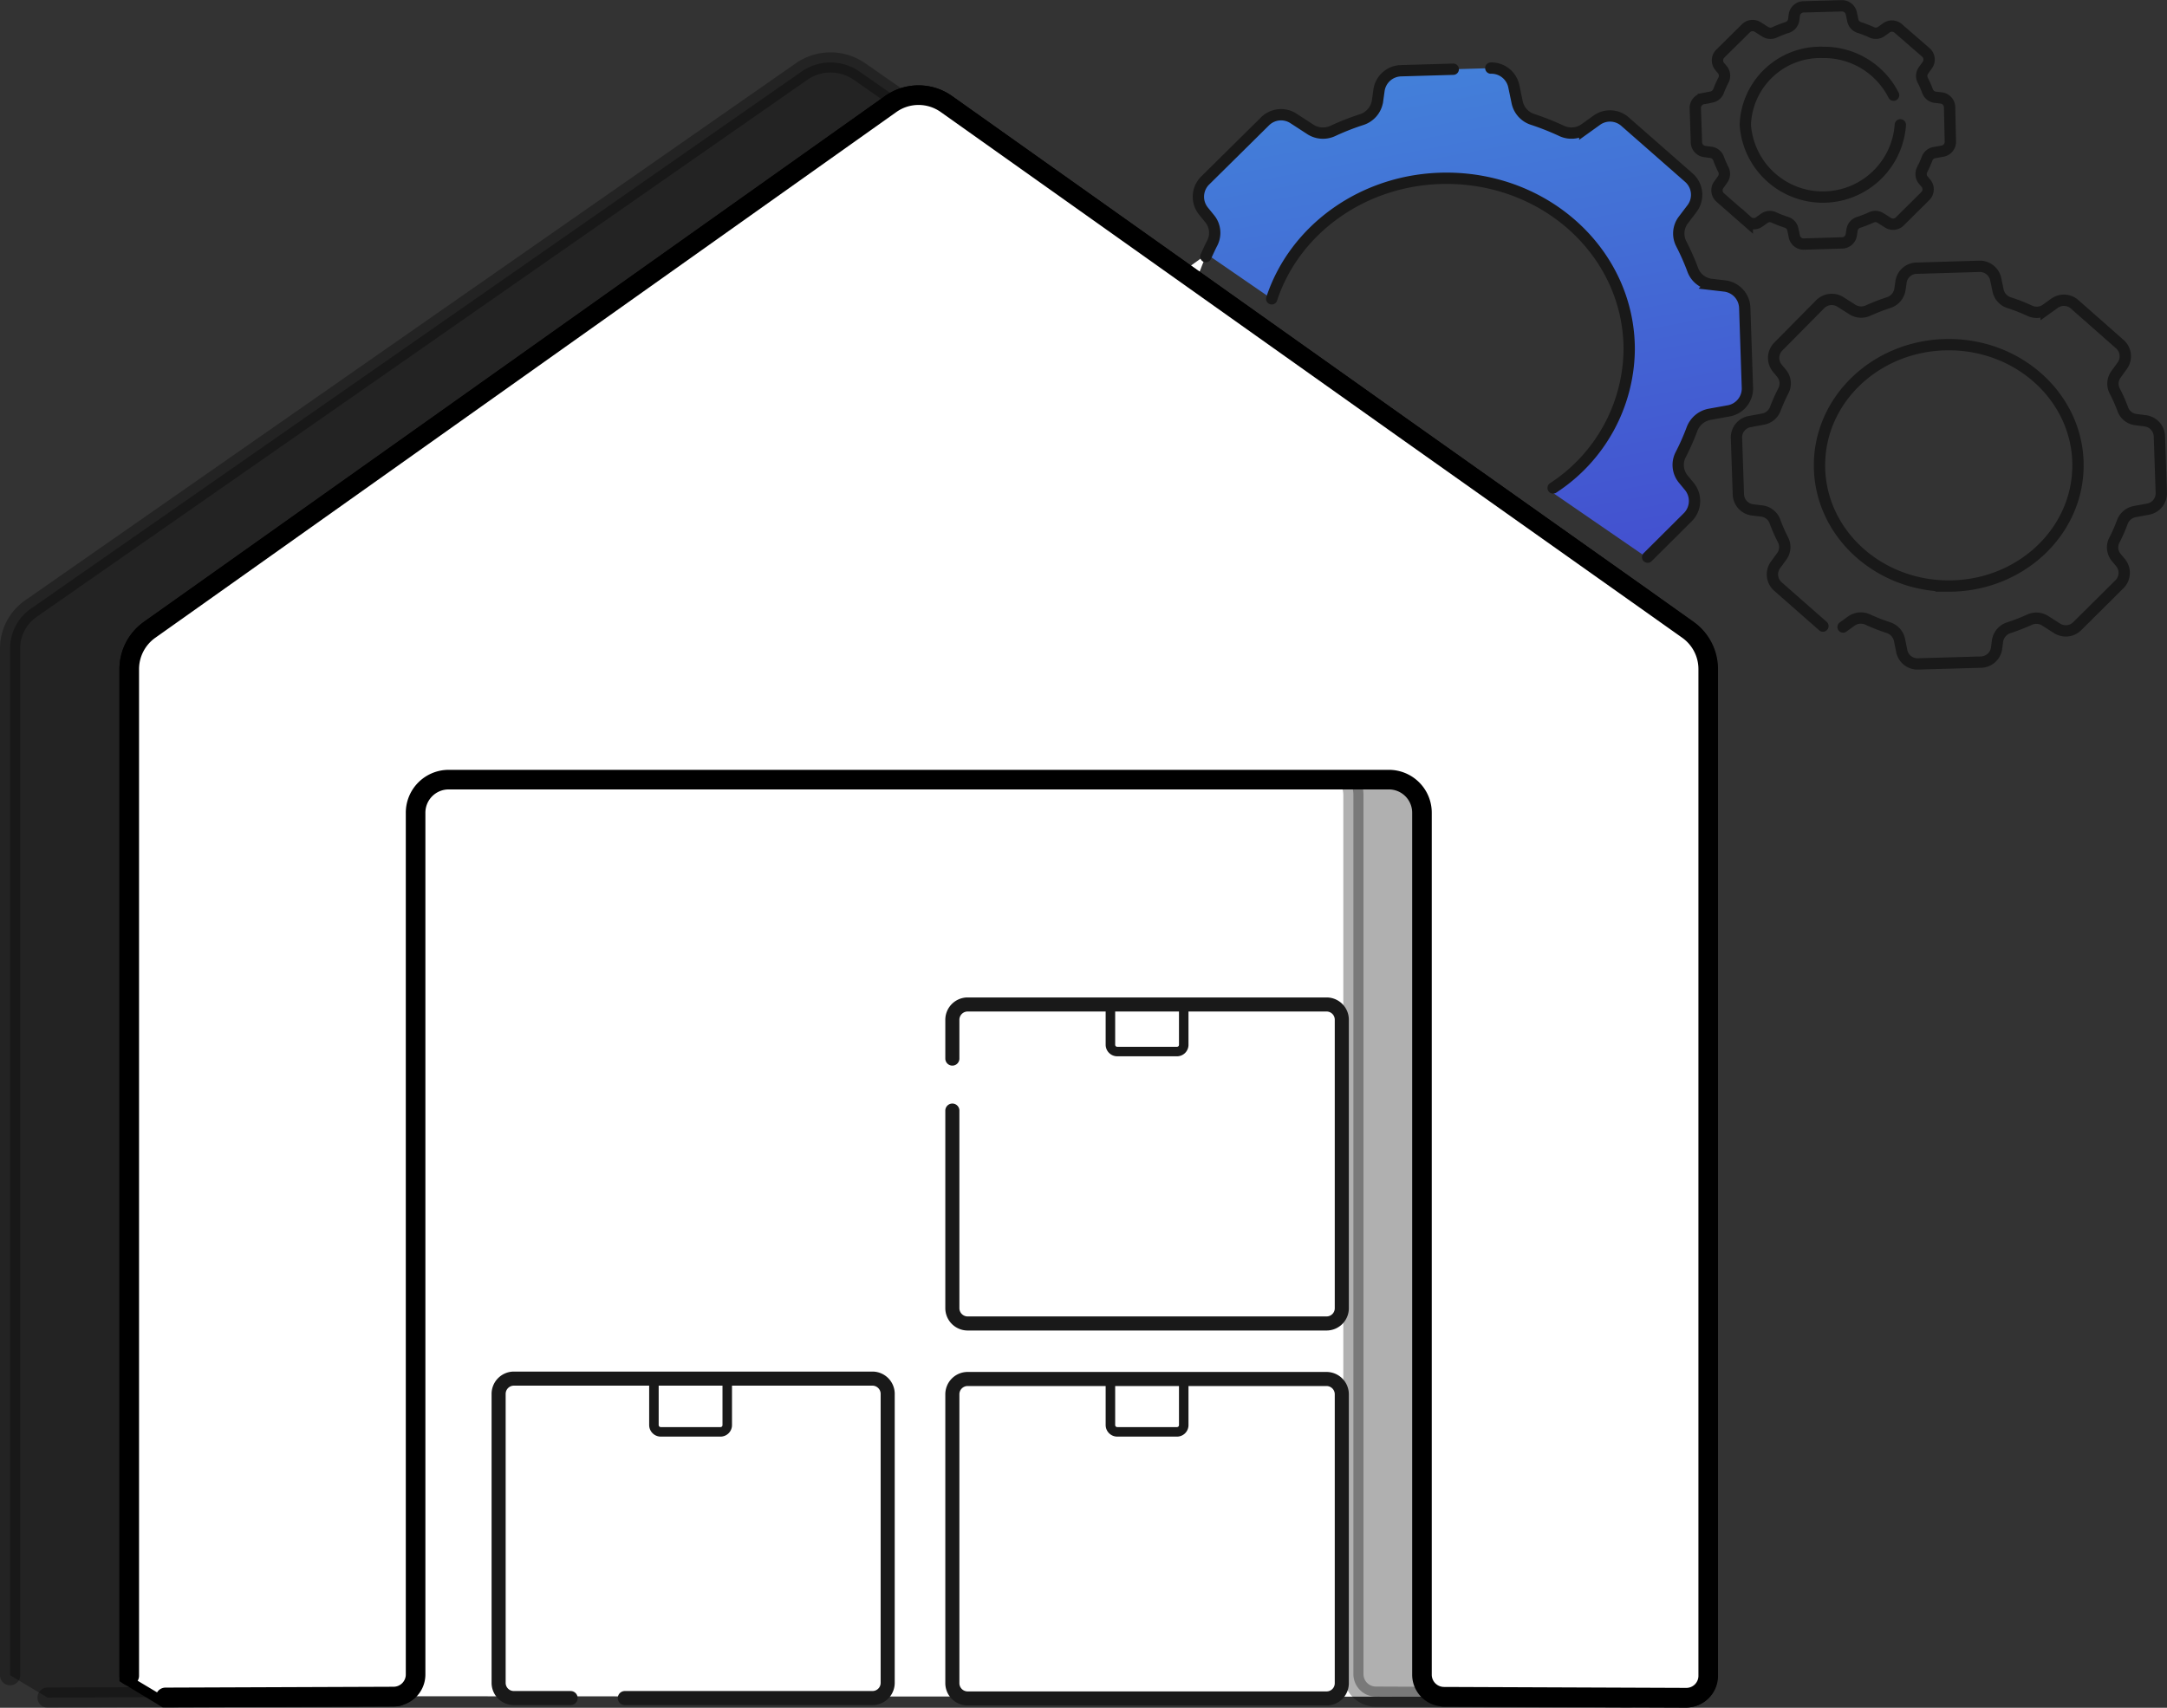 <svg xmlns="http://www.w3.org/2000/svg" xmlns:xlink="http://www.w3.org/1999/xlink" viewBox="0 0 227.86 179.62"><rect x="0" y="0" width="227.86" height="179.62" fill="#333333" stroke="none"/><defs><linearGradient id="Dégradé_sans_nom_6" x1="140.74" y1="-23.97" x2="161.81" y2="88.66" gradientUnits="userSpaceOnUse"><stop offset="0" stop-color="#439cdf"/><stop offset="0.82" stop-color="#434ace"/><stop offset="1" stop-color="#4338ca"/></linearGradient></defs><g id="Calque_2" data-name="Calque 2"><g id="Calque_1-2" data-name="Calque 1"><path d="M194.67,65.32a1.73,1.73,0,0,1,1.74-.15,19.79,19.79,0,0,0,2.14.84,1.74,1.74,0,0,1,1.18,1.28l.24,1.19a1.69,1.69,0,0,0,1.71,1.35l6.63-.19a1.7,1.7,0,0,0,1.63-1.46l.1-.76a1.73,1.73,0,0,1,1.2-1.4,21.09,21.09,0,0,0,2.14-.83,1.73,1.73,0,0,1,1.65.09l1.29.82a1.7,1.7,0,0,0,2.1-.24l4.44-4.41a1.69,1.69,0,0,0,.11-2.28l-.44-.53a1.66,1.66,0,0,1-.21-1.82,16.12,16.12,0,0,0,.84-1.9,1.74,1.74,0,0,1,1.3-1.11l1.41-.26a1.69,1.69,0,0,0,1.39-1.72l-.2-5.94a1.7,1.7,0,0,0-1.49-1.63l-1-.13a1.66,1.66,0,0,1-1.36-1.1,16,16,0,0,0-.84-1.89,1.66,1.66,0,0,1,.11-1.74l.67-.93a1.69,1.69,0,0,0-.25-2.27L218.14,32a1.7,1.7,0,0,0-2.11-.1l-.88.63a1.7,1.7,0,0,1-1.73.15,19.17,19.17,0,0,0-2.15-.84,1.71,1.71,0,0,1-1.17-1.28l-.25-1.19a1.71,1.71,0,0,0-1.71-1.36l-6.62.2a1.68,1.68,0,0,0-1.63,1.46l-.11.76a1.73,1.73,0,0,1-1.2,1.4,22,22,0,0,0-2.14.83,1.73,1.73,0,0,1-1.64-.09l-1.29-.82a1.71,1.71,0,0,0-2.11.24L187,36.44a1.7,1.7,0,0,0-.12,2.28l.44.53a1.68,1.68,0,0,1,.22,1.82,18.81,18.81,0,0,0-.85,1.89,1.71,1.71,0,0,1-1.3,1.12l-1.4.26a1.69,1.69,0,0,0-1.4,1.72l.2,5.94a1.7,1.7,0,0,0,1.49,1.63l1,.12a1.69,1.69,0,0,1,1.36,1.11,17.73,17.73,0,0,0,.83,1.89,1.65,1.65,0,0,1-.1,1.74l-.68.93a1.7,1.7,0,0,0,.26,2.27l4.73,4.16m2.12.1.87-.63m10.24-3.68c-7.5,0-13.59-5.68-13.59-12.7s6.09-12.69,13.59-12.69,13.59,5.68,13.59,12.69S212.42,61.64,204.91,61.64Z" fill="none" stroke="#191919" stroke-linecap="round" stroke-miterlimit="10" stroke-width="1.19"/><path d="M203.4,16.05l.84-.15a1,1,0,0,0,.84-1L205,11.3a1,1,0,0,0-.9-1l-.61-.07a1,1,0,0,1-.82-.67,8.81,8.81,0,0,0-.5-1.13,1,1,0,0,1,.07-1l.4-.56a1,1,0,0,0-.15-1.37L199.61,3a1,1,0,0,0-1.27-.06l-.53.38a1,1,0,0,1-1,.08,13.07,13.07,0,0,0-1.28-.5,1,1,0,0,1-.71-.77l-.15-.71a1,1,0,0,0-1-.81l-4,.11a1,1,0,0,0-1,.88l-.06.46a1,1,0,0,1-.72.84,11,11,0,0,0-1.28.5,1.05,1.05,0,0,1-1-.06l-.77-.49a1,1,0,0,0-1.27.14L180.9,5.63A1,1,0,0,0,180.83,7l.27.32a1,1,0,0,1,.13,1.09,10.51,10.51,0,0,0-.51,1.13,1,1,0,0,1-.78.67l-.84.16a1,1,0,0,0-.84,1l.12,3.57a1,1,0,0,0,.89,1l.62.08a1,1,0,0,1,.82.66,10.41,10.41,0,0,0,.49,1.13,1,1,0,0,1-.06,1.05l-.4.56a1,1,0,0,0,.15,1.36l2.84,2.49a1,1,0,0,0,1.27.06l.52-.37a1,1,0,0,1,1-.09,11.86,11.86,0,0,0,1.29.5,1,1,0,0,1,.71.77l.15.71a1,1,0,0,0,1,.82l4-.12a1,1,0,0,0,1-.88l.07-.46a1,1,0,0,1,.72-.83,13.07,13.07,0,0,0,1.28-.5,1,1,0,0,1,1,.05l.77.49a1,1,0,0,0,1.26-.14l2.67-2.65a1,1,0,0,0,.06-1.37l-.26-.31a1,1,0,0,1-.13-1.09,11.64,11.64,0,0,0,.51-1.14A1,1,0,0,1,203.4,16.05Zm-3.58-2.92a8.17,8.17,0,0,1-16.3,0,7.9,7.9,0,0,1,8.15-7.62,8.21,8.21,0,0,1,7.44,4.5" fill="none" stroke="#191919" stroke-linecap="round" stroke-miterlimit="10" stroke-width="1.19"/><path d="M154.19,54.56a20.44,20.44,0,0,1-2.09.11c-9.74,0-17.77-6.76-19-15.52l-11.63-8.49a2.36,2.36,0,0,0-.94,2l.28,8.4a2.4,2.4,0,0,0,2.11,2.3l1.45.17a2.37,2.37,0,0,1,1.92,1.57,24.57,24.57,0,0,0,1.18,2.67,2.35,2.35,0,0,1-.15,2.46l-1,1.32a2.4,2.4,0,0,0,.36,3.21l6.7,5.88a2.39,2.39,0,0,0,3,.14l1.24-.89a2.44,2.44,0,0,1,2.46-.21,28.44,28.44,0,0,0,3,1.19,2.42,2.42,0,0,1,1.66,1.81l.35,1.68a2.42,2.42,0,0,0,2.42,1.92L156.9,66a2.39,2.39,0,0,0,2.3-2.07l.15-1.08a2.44,2.44,0,0,1,1.7-2q.62-.2,1.2-.42Zm29.23-22.17a2.4,2.4,0,0,0-2.11-2.31l-1.45-.17a2.37,2.37,0,0,1-1.92-1.57,24.34,24.34,0,0,0-1.18-2.67,2.33,2.33,0,0,1,.15-2.45l1-1.33a2.41,2.41,0,0,0-.36-3.21l-6.71-5.87a2.39,2.39,0,0,0-3-.15l-1.24.89a2.42,2.42,0,0,1-2.45.21,28.55,28.55,0,0,0-3-1.18,2.47,2.47,0,0,1-1.66-1.81l-.35-1.69a2.38,2.38,0,0,0-2.42-1.91l-9.36.27A2.41,2.41,0,0,0,145,9.51l-.15,1.08a2.44,2.44,0,0,1-1.7,2,28.38,28.38,0,0,0-3,1.18,2.45,2.45,0,0,1-2.32-.13L136,12.45a2.42,2.42,0,0,0-3,.33L126.72,19a2.4,2.4,0,0,0-.16,3.23l.61.74a2.37,2.37,0,0,1,.31,2.58c-.2.38-.39.77-.57,1.16l.09.09,6.71,4.62c2.41-7.35,9.73-12.7,18.39-12.7,10.61,0,19.21,8,19.21,18a17.63,17.63,0,0,1-8.41,14.85l10.3,7.09,4.28-4.26a2.4,2.4,0,0,0,.16-3.22l-.62-.75a2.35,2.35,0,0,1-.31-2.57,25.75,25.75,0,0,0,1.2-2.68,2.43,2.43,0,0,1,1.84-1.58l2-.36a2.4,2.4,0,0,0,2-2.44Z" fill="url(#Dégradé_sans_nom_6)"/><path d="M121.43,30.66a2.3,2.3,0,0,1,1-.46l2-.36a2.47,2.47,0,0,0,1.84-1.59c.19-.51.4-1,.62-1.51Z" fill="#fff"/><path d="M152.81,7.28l-5.51.16A2.4,2.4,0,0,0,145,9.51l-.15,1.08a2.44,2.44,0,0,1-1.7,2,26.41,26.41,0,0,0-3,1.18,2.45,2.45,0,0,1-2.32-.13L136,12.45a2.39,2.39,0,0,0-3,.33L126.71,19a2.4,2.4,0,0,0-.15,3.22l.61.75a2.35,2.35,0,0,1,.31,2.57c-.25.48-.48,1-.69,1.45M173.25,58.6l4.23-4.21a2.41,2.41,0,0,0,.15-3.23l-.61-.74a2.35,2.35,0,0,1-.31-2.57,24.57,24.57,0,0,0,1.19-2.68,2.47,2.47,0,0,1,1.84-1.59l2-.36a2.39,2.39,0,0,0,2-2.44l-.28-8.4a2.39,2.39,0,0,0-2.11-2.3l-1.45-.17a2.37,2.37,0,0,1-1.92-1.57,25.46,25.46,0,0,0-1.18-2.67,2.35,2.35,0,0,1,.15-2.46l1-1.32a2.4,2.4,0,0,0-.37-3.21l-6.7-5.88a2.39,2.39,0,0,0-3-.14l-1.24.89a2.42,2.42,0,0,1-2.45.21,28.6,28.6,0,0,0-3-1.19,2.42,2.42,0,0,1-1.66-1.81l-.35-1.68a2.41,2.41,0,0,0-2.42-1.92M133.72,31.43c2.41-7.34,9.73-12.68,18.38-12.68,10.61,0,19.21,8,19.21,18a17.58,17.58,0,0,1-8,14.57" fill="none" stroke="#191919" stroke-linecap="round" stroke-miterlimit="10" stroke-width="1.19"/><path d="M151.77,178.46l25.49.1a2.3,2.3,0,0,0,2.31-2.31V70.37a5.07,5.07,0,0,0-2.12-4.12L173,63.06,147.74,45.17,99.51,10.94a5.06,5.06,0,0,0-5.85,0L45.43,45.17,20.22,63.06l-4.5,3.19a5.08,5.08,0,0,0-2.13,4.12V176.25l3.81,2.3,24-.09a2.31,2.31,0,0,0,.46-.05" fill="#fff" stroke="#000" stroke-linecap="round" stroke-miterlimit="10" stroke-width="2.06"/><path d="M1.06,176.2v-108A5.1,5.1,0,0,1,3.27,64L8,60.7l26.2-18.26L84.29,7.52a5.33,5.33,0,0,1,6.08,0l50.14,34.92L166.72,60.7,171.39,64a5.11,5.11,0,0,1,2.22,4.2v108a2.38,2.38,0,0,1-2.41,2.36l-26.5-.11a2.37,2.37,0,0,1-2.39-2.35V83.61a3.59,3.59,0,0,0-3.62-3.56H36a3.59,3.59,0,0,0-3.62,3.56V176.1A2.37,2.37,0,0,1,30,178.45L5,178.55" stroke="#000" stroke-linecap="round" stroke-miterlimit="10" stroke-width="2.12" opacity="0.31"/><path d="M13.59,176.25V70.37a5.08,5.08,0,0,1,2.13-4.12l4.5-3.19L45.43,45.17,93.66,10.94a5.06,5.06,0,0,1,5.85,0l48.23,34.23L173,63.06l4.5,3.19a5.07,5.07,0,0,1,2.12,4.12V176.25a2.3,2.3,0,0,1-2.31,2.31l-25.49-.1a2.32,2.32,0,0,1-2.3-2.31V85.51A3.48,3.48,0,0,0,146,82H47.18a3.48,3.48,0,0,0-3.48,3.49v90.64a2.32,2.32,0,0,1-2.3,2.31l-24,.09" fill="#fff" stroke="#000" stroke-linecap="round" stroke-miterlimit="10" stroke-width="2.06"/><path d="M100.14,146.68V177a1.61,1.61,0,0,0,1.57,1.64h37.81a1.6,1.6,0,0,0,1.57-1.64V146.68a1.61,1.61,0,0,0-1.57-1.64H101.71A1.61,1.61,0,0,0,100.14,146.68Z" fill="none" stroke="#191919" stroke-miterlimit="10" stroke-width="1.48"/><path d="M65.7,178.6H91.77A1.6,1.6,0,0,0,93.34,177V146.68A1.61,1.61,0,0,0,91.77,145H54a1.61,1.61,0,0,0-1.57,1.64V177A1.6,1.6,0,0,0,54,178.6h6" fill="none" stroke="#191919" stroke-linecap="round" stroke-miterlimit="10" stroke-width="1.48"/><path d="M100.14,116.81v20.76a1.61,1.61,0,0,0,1.57,1.63h37.81a1.6,1.6,0,0,0,1.57-1.63V107.28a1.6,1.6,0,0,0-1.57-1.63H101.71a1.61,1.61,0,0,0-1.57,1.63v4.06" fill="none" stroke="#191919" stroke-linecap="round" stroke-miterlimit="10" stroke-width="1.48"/><path d="M116.76,105.65v4.23a.72.72,0,0,0,.72.72h6.28a.71.71,0,0,0,.71-.72v-4.23" fill="none" stroke="#191919" stroke-miterlimit="10"/><path d="M116.76,145.65v4.23a.72.72,0,0,0,.72.72h6.28a.71.71,0,0,0,.71-.72v-4.23" fill="none" stroke="#191919" stroke-miterlimit="10"/><path d="M68.76,145.65v4.23a.72.72,0,0,0,.72.72h6.28a.71.71,0,0,0,.71-.72v-4.23" fill="none" stroke="#191919" stroke-miterlimit="10"/></g></g></svg>